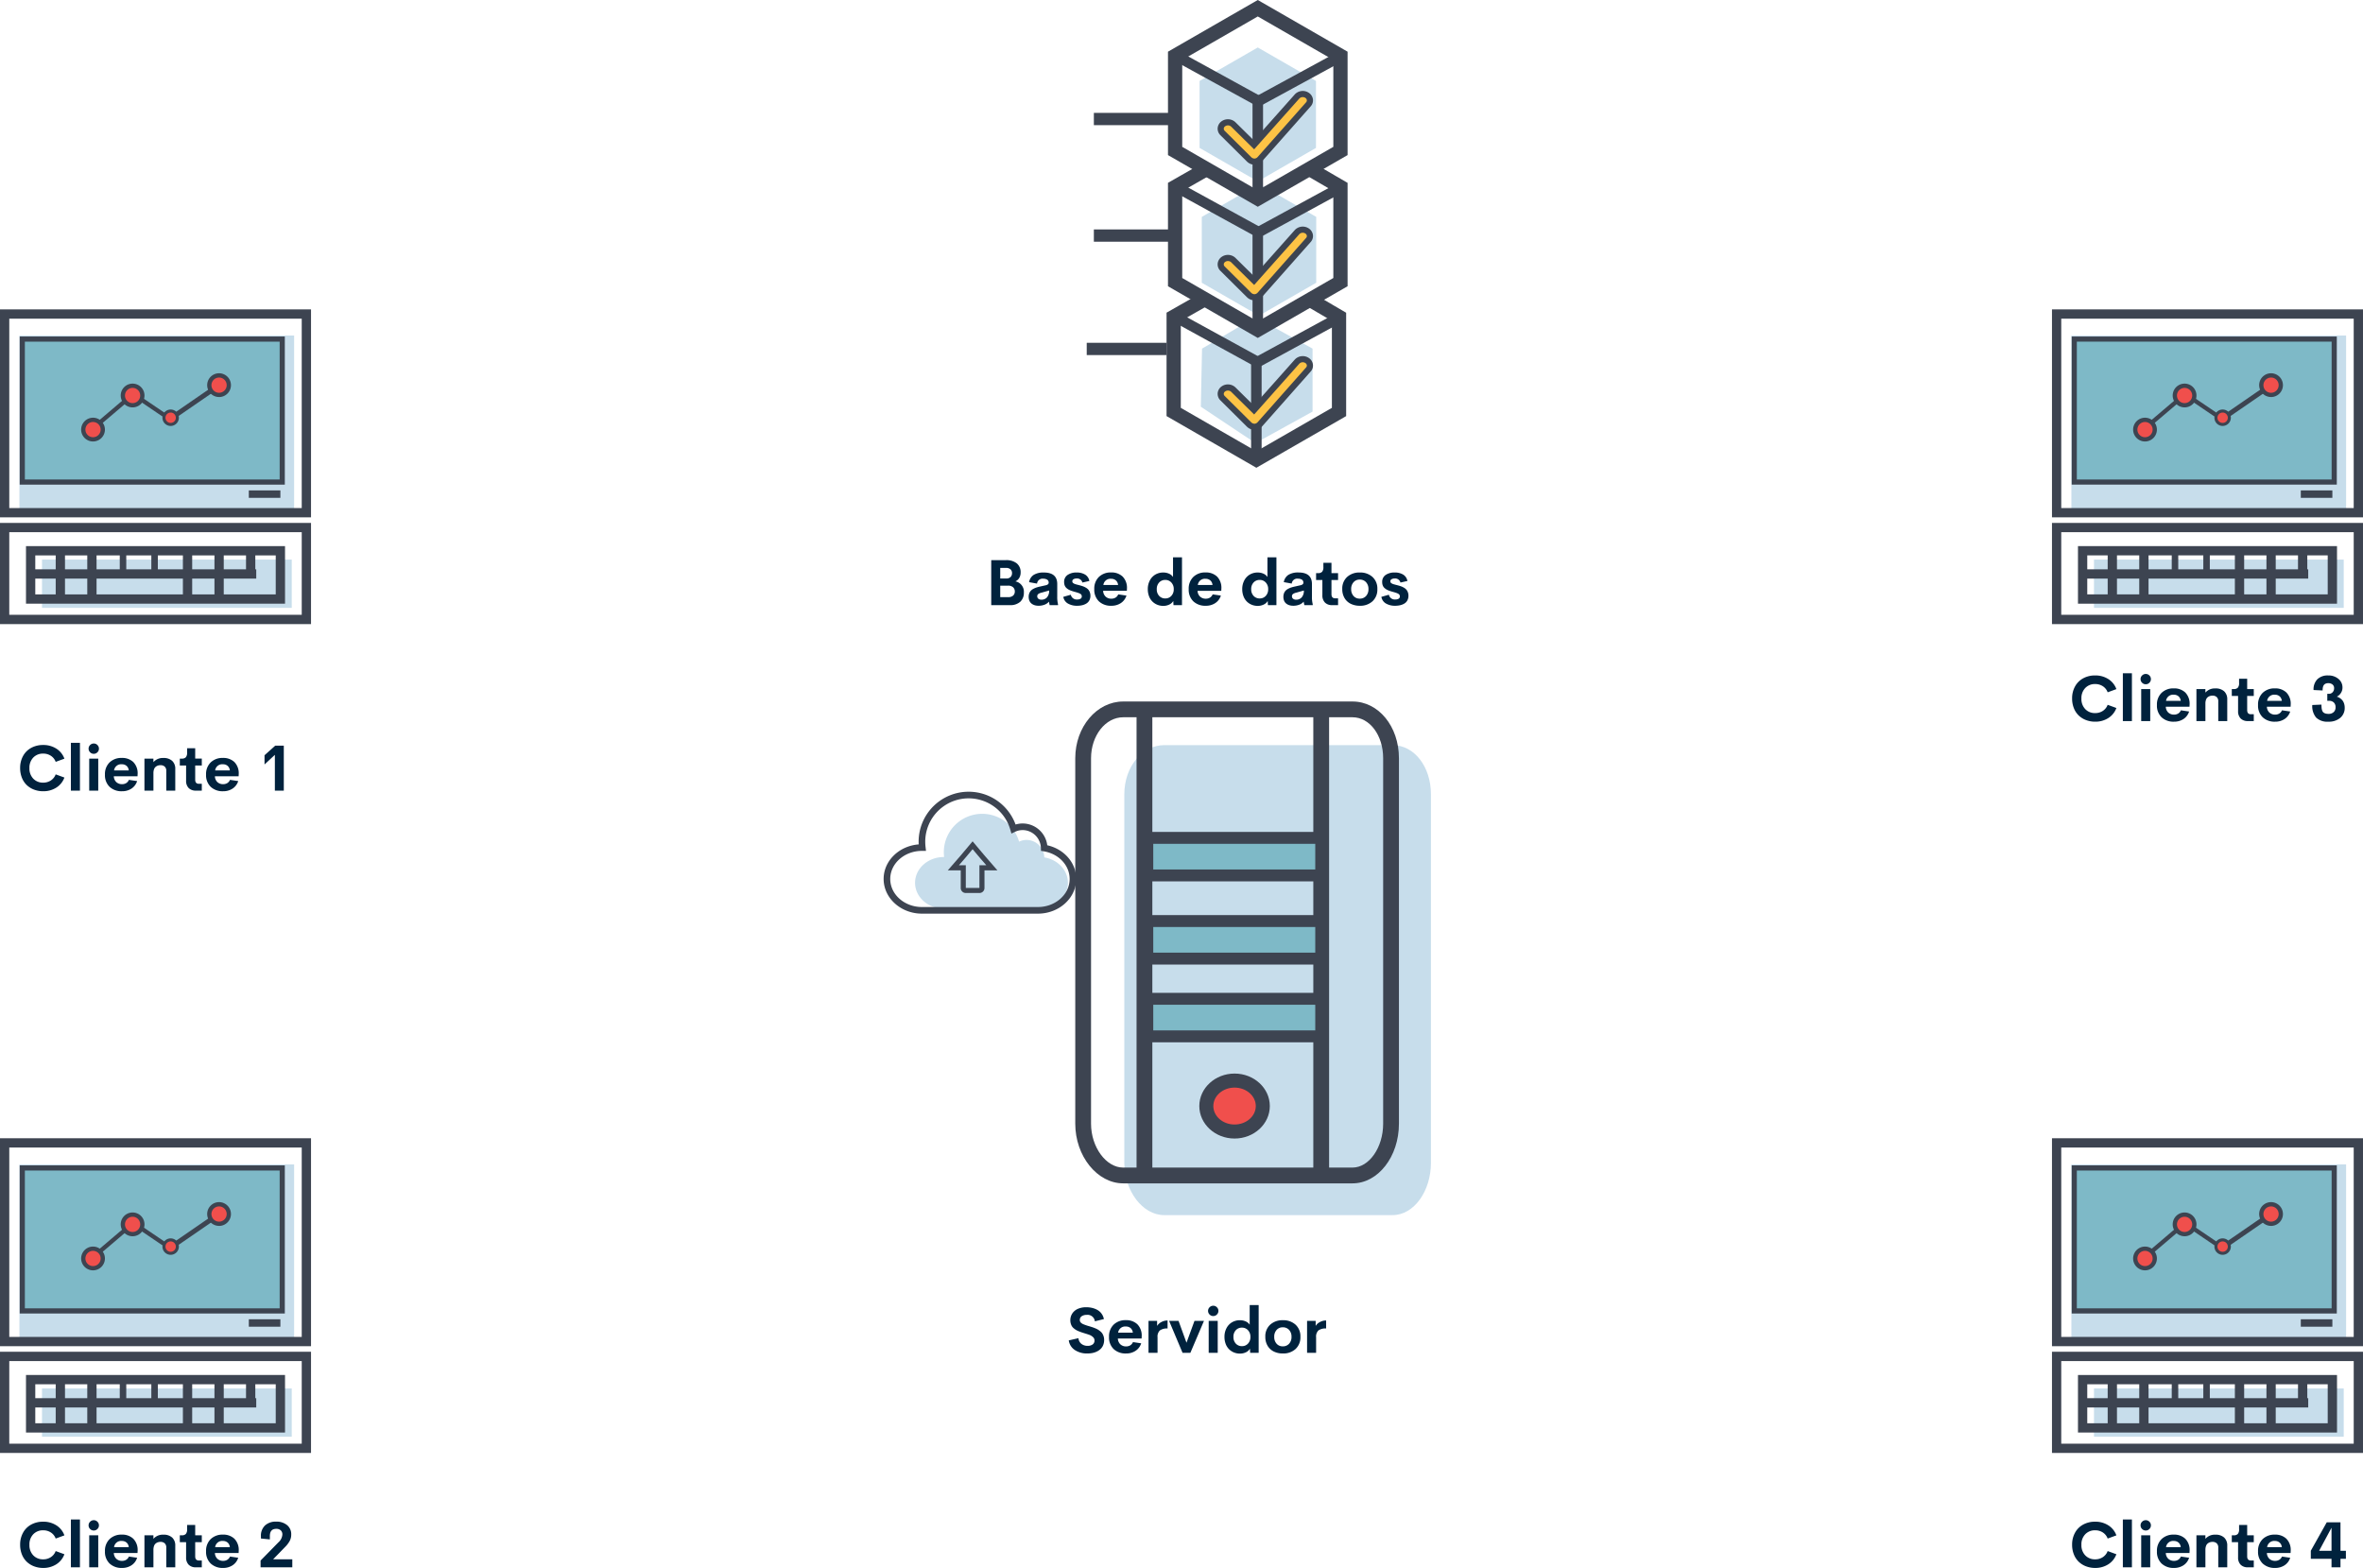 <svg xmlns="http://www.w3.org/2000/svg" xmlns:xlink="http://www.w3.org/1999/xlink" width="815.312" height="541.018" viewBox="0 0 815.312 541.018">
  <defs>
    <clipPath id="clip-path">
      <rect id="Rectángulo_4728" data-name="Rectángulo 4728" width="51.682" height="23.53" fill="none"/>
    </clipPath>
  </defs>
  <g id="Grupo_17679" data-name="Grupo 17679" transform="translate(-552 -1292.197)">
    <g id="Grupo_17593" data-name="Grupo 17593" transform="translate(57 400)">
      <path id="Trazado_36334" data-name="Trazado 36334" d="M351.742,184.586l-20.076,11.555L311.59,184.586v-23.11l20.076-11.555,20.076,11.555Z" transform="translate(597.31 758.652)" fill="#c7ddeb"/>
      <path id="Trazado_36335" data-name="Trazado 36335" d="M352.67,283.233,332.928,294.6l-19.742-11.362V260.509l19.742-11.362,19.742,11.362Z" transform="translate(596.472 706.525)" fill="#c7ddeb"/>
      <path id="Trazado_36336" data-name="Trazado 36336" d="M351.03,378.552l-19.7,10.868-18.85-12.562.424-20.042,18.426-10.868,19.7,10.868Z" transform="translate(596.841 655.672)" fill="#c7ddeb"/>
      <rect id="Rectángulo_4701" data-name="Rectángulo 4701" width="27.542" height="4.236" transform="translate(872.417 931.147)" fill="#3d4451"/>
      <rect id="Rectángulo_4702" data-name="Rectángulo 4702" width="27.542" height="4.236" transform="translate(869.957 1010.48)" fill="#3d4451"/>
      <rect id="Rectángulo_4703" data-name="Rectángulo 4703" width="27.542" height="4.236" transform="translate(872.417 971.364)" fill="#3d4451"/>
      <path id="Trazado_36345" data-name="Trazado 36345" d="M319.593,186.767l-30.985-17.834v-35.68l30.985-17.834,30.985,17.834v35.68ZM293.526,166.09l26.067,15,26.067-15V136.1l-26.067-15-26.067,15Z" transform="translate(609.383 776.777)" fill="#3d4451"/>
      <rect id="Rectángulo_4704" data-name="Rectángulo 4704" width="3.63" height="33.936" transform="translate(927.161 926.872)" fill="#3d4451"/>
      <rect id="Rectángulo_4705" data-name="Rectángulo 4705" width="32.651" height="3.63" transform="matrix(0.878, -0.478, 0.478, 0.878, 928.353, 925.459)" fill="#3d4451"/>
      <rect id="Rectángulo_4706" data-name="Rectángulo 4706" width="3.631" height="32.413" transform="translate(899.937 913.044) rotate(-61.225)" fill="#3d4451"/>
      <path id="Trazado_36346" data-name="Trazado 36346" d="M319.592,294.2l-30.985-17.833V240.676l11.456-6.534,2.436,4.272-8.974,5.119v29.985l26.067,15,26.067-15v-30l-9.464-5.5,2.472-4.253,11.91,6.922v35.674Z" transform="translate(609.384 714.605)" fill="#3d4451"/>
      <rect id="Rectángulo_4707" data-name="Rectángulo 4707" width="3.63" height="33.936" transform="translate(927.161 972.119)" fill="#3d4451"/>
      <rect id="Rectángulo_4708" data-name="Rectángulo 4708" width="32.651" height="3.63" transform="matrix(0.878, -0.478, 0.478, 0.878, 928.353, 970.716)" fill="#3d4451"/>
      <rect id="Rectángulo_4709" data-name="Rectángulo 4709" width="3.631" height="32.413" transform="matrix(0.481, -0.877, 0.877, 0.481, 899.937, 958.301)" fill="#3d4451"/>
      <path id="Trazado_36347" data-name="Trazado 36347" d="M318.556,388.588l-30.985-17.834V335.066l11.5-6.533,2.429,4.276-9.014,5.12v29.983l26.067,15,26.067-15v-30l-9.384-5.5,2.487-4.243,11.815,6.923v35.667Z" transform="translate(609.928 665.014)" fill="#3d4451"/>
      <rect id="Rectángulo_4710" data-name="Rectángulo 4710" width="3.63" height="33.936" transform="translate(926.669 1016.876)" fill="#3d4451"/>
      <rect id="Rectángulo_4711" data-name="Rectángulo 4711" width="32.651" height="3.63" transform="matrix(0.878, -0.478, 0.478, 0.878, 928.035, 1015.518)" fill="#3d4451"/>
      <rect id="Rectángulo_4712" data-name="Rectángulo 4712" width="3.631" height="32.413" transform="matrix(0.481, -0.877, 0.877, 0.481, 899.619, 1003.103)" fill="#3d4451"/>
      <path id="Trazado_36348" data-name="Trazado 36348" d="M338.546,207.1a2.733,2.733,0,0,1-1.858-.823l-9.125-9.057a2.041,2.041,0,0,1,.2-3.119,2.731,2.731,0,0,1,3.513.166l7.145,7.051,14.848-16.7a2.719,2.719,0,0,1,3.494-.376,2.022,2.022,0,0,1,.424,3.077L340.5,206.172a2.617,2.617,0,0,1-1.88.931Z" transform="translate(589.25 740.864)" fill="#fdc345"/>
      <path id="Trazado_36349" data-name="Trazado 36349" d="M337.453,206.985h-.079a3.769,3.769,0,0,1-2.6-1.129l-9.127-9.06a3.122,3.122,0,0,1-.939-2.391,3.184,3.184,0,0,1,1.232-2.312,3.775,3.775,0,0,1,4.911.244l6.351,6.268,14.107-15.862a3.762,3.762,0,0,1,4.887-.544,3.216,3.216,0,0,1,1.389,2.242,3.044,3.044,0,0,1-.776,2.41L340.126,205.7a3.675,3.675,0,0,1-2.673,1.288m-9.192-13.562a1.646,1.646,0,0,0-1.014.336,1.053,1.053,0,0,0-.426.765,1,1,0,0,0,.315.767l9.126,9.06a1.694,1.694,0,0,0,1.112.515h.079a1.565,1.565,0,0,0,1.087-.574l16.684-18.847a.944.944,0,0,0,.257-.753,1.091,1.091,0,0,0-.491-.752,1.658,1.658,0,0,0-2.1.209L337.3,201.68l-7.939-7.835a1.568,1.568,0,0,0-1.1-.422" transform="translate(590.422 742.041)" fill="#3d4451"/>
      <path id="Trazado_36350" data-name="Trazado 36350" d="M338.546,305.713a2.733,2.733,0,0,1-1.858-.823l-9.125-9.058a2.04,2.04,0,0,1,.2-3.119,2.73,2.73,0,0,1,3.513.166l7.145,7.051,14.848-16.7a2.719,2.719,0,0,1,3.494-.376,2.022,2.022,0,0,1,.424,3.077L340.5,304.782a2.617,2.617,0,0,1-1.88.931Z" transform="translate(589.25 689.061)" fill="#fdc345"/>
      <path id="Trazado_36351" data-name="Trazado 36351" d="M337.453,305.595h-.079a3.769,3.769,0,0,1-2.6-1.129l-9.127-9.06a3.12,3.12,0,0,1-.939-2.392,3.182,3.182,0,0,1,1.232-2.311,3.774,3.774,0,0,1,4.911.244l6.351,6.268,14.107-15.863a3.763,3.763,0,0,1,4.887-.544,3.218,3.218,0,0,1,1.389,2.243,3.044,3.044,0,0,1-.776,2.409l-16.682,18.845a3.675,3.675,0,0,1-2.673,1.288m-9.192-13.562a1.644,1.644,0,0,0-1.014.336,1.052,1.052,0,0,0-.427.765,1,1,0,0,0,.315.768l9.126,9.06a1.694,1.694,0,0,0,1.112.516h.079a1.565,1.565,0,0,0,1.087-.574l16.684-18.847a.943.943,0,0,0,.257-.752,1.089,1.089,0,0,0-.491-.752,1.658,1.658,0,0,0-2.1.209L337.3,300.29l-7.939-7.834a1.569,1.569,0,0,0-1.1-.423" transform="translate(590.422 690.238)" fill="#3d4451"/>
      <path id="Trazado_36352" data-name="Trazado 36352" d="M338.546,399.86a2.733,2.733,0,0,1-1.858-.823l-9.125-9.057a2.04,2.04,0,0,1,.2-3.119,2.731,2.731,0,0,1,3.513.166l7.145,7.051,14.848-16.7a2.719,2.719,0,0,1,3.494-.376,2.022,2.022,0,0,1,.424,3.077L340.5,398.929a2.617,2.617,0,0,1-1.88.931Z" transform="translate(589.25 639.602)" fill="#fdc345"/>
      <path id="Trazado_36353" data-name="Trazado 36353" d="M337.453,399.741h-.079a3.769,3.769,0,0,1-2.6-1.129l-9.127-9.06a3.124,3.124,0,0,1-.939-2.393,3.183,3.183,0,0,1,1.232-2.31,3.775,3.775,0,0,1,4.911.244l6.351,6.268L351.308,375.5a3.762,3.762,0,0,1,4.887-.544,3.217,3.217,0,0,1,1.389,2.243,3.046,3.046,0,0,1-.776,2.41l-16.682,18.845a3.675,3.675,0,0,1-2.673,1.288m-9.192-13.562a1.643,1.643,0,0,0-1.014.336,1.052,1.052,0,0,0-.427.765,1,1,0,0,0,.315.768l9.126,9.059a1.694,1.694,0,0,0,1.112.516h.079a1.565,1.565,0,0,0,1.087-.574L355.224,378.2a.946.946,0,0,0,.257-.753,1.09,1.09,0,0,0-.491-.752,1.658,1.658,0,0,0-2.1.209L337.3,394.437l-7.939-7.834a1.57,1.57,0,0,0-1.1-.423" transform="translate(590.422 640.779)" fill="#3d4451"/>
    </g>
    <g id="Grupo_17592" data-name="Grupo 17592" transform="translate(62 432)">
      <rect id="Rectángulo_4700" data-name="Rectángulo 4700" width="60.003" height="12.957" transform="translate(885.854 1122.932)" fill="#7eb9c7"/>
      <path id="Trazado_36344" data-name="Trazado 36344" d="M112.147,163.414H48.036V146.348h64.111Zm-60-4.109h55.894v-8.849H52.144Z" transform="translate(835.765 974.529)" fill="#3d4451"/>
      <g id="Grupo_17591" data-name="Grupo 17591">
        <path id="Trazado_36337" data-name="Trazado 36337" d="M141.451,282.986c0,9.625-5.787,18.009-13.238,18.009h-78.8c-7.452,0-13.755-8.383-13.755-18.009V155.811c0-9.625,6.3-16.981,13.755-16.981h78.8c7.451,0,13.238,7.355,13.238,16.981Z" transform="translate(842.268 978.479)" fill="#c7ddeb"/>
        <path id="Trazado_36338" data-name="Trazado 36338" d="M95.664,273.367H16.535C7.572,273.367,0,263.942,0,252.785V126.659C0,115.872,7.418,107.1,16.535,107.1H95.664c8.981,0,16.015,8.594,16.015,19.564V252.785c0,11.35-7.184,20.583-16.015,20.583M16.535,112.541c-6.115,0-11.09,6.333-11.09,14.118V252.785c0,8.064,5.182,15.137,11.09,15.137H95.664c5.729,0,10.57-6.932,10.57-15.137V126.659c0-7.917-4.643-14.118-10.57-14.118Z" transform="translate(861 995.15)" fill="#3d4451"/>
        <path id="Trazado_36339" data-name="Trazado 36339" d="M114.76,391.462c0,4.854-4.361,8.79-9.743,8.79s-9.744-3.935-9.744-8.79,4.363-8.788,9.744-8.788,9.743,3.935,9.743,8.788" transform="translate(810.95 850.378)" fill="#f04f4c"/>
        <path id="Trazado_36340" data-name="Trazado 36340" d="M102.339,399.994c-6.707,0-12.165-5.029-12.165-11.21s5.457-11.209,12.165-11.209S114.5,382.6,114.5,388.784s-5.457,11.21-12.164,11.21m0-17.578c-4.038,0-7.324,2.857-7.324,6.368s3.285,6.369,7.324,6.369,7.323-2.857,7.323-6.369-3.285-6.368-7.323-6.368" transform="translate(813.628 853.057)" fill="#3d4451"/>
        <rect id="Rectángulo_4695" data-name="Rectángulo 4695" width="5.446" height="160.827" transform="translate(882.148 1104.969)" fill="#3d4451"/>
        <rect id="Rectángulo_4696" data-name="Rectángulo 4696" width="5.446" height="160.827" transform="translate(943.135 1104.969)" fill="#3d4451"/>
        <rect id="Rectángulo_4697" data-name="Rectángulo 4697" width="60.003" height="12.957" transform="translate(885.854 1204.84)" fill="#7eb9c7"/>
        <path id="Trazado_36341" data-name="Trazado 36341" d="M112.147,335.976H48.036V318.91h64.111Zm-60-4.109h55.894v-8.849H52.144Z" transform="translate(835.765 883.876)" fill="#3d4451"/>
        <rect id="Rectángulo_4698" data-name="Rectángulo 4698" width="60.003" height="12.957" transform="translate(885.854 1178)" fill="#7eb9c7"/>
        <path id="Trazado_36342" data-name="Trazado 36342" d="M112.147,279.43H48.036V262.364h64.111Zm-60-4.109h55.894v-8.849H52.144Z" transform="translate(835.765 913.582)" fill="#3d4451"/>
        <rect id="Rectángulo_4699" data-name="Rectángulo 4699" width="60.003" height="12.957" transform="translate(885.854 1149.309)" fill="#7eb9c7"/>
        <path id="Trazado_36343" data-name="Trazado 36343" d="M112.147,218.986H48.036V201.92h64.111Zm-60-4.109h55.894v-8.849H52.144Z" transform="translate(835.765 945.335)" fill="#3d4451"/>
        <path id="Trazado_36355" data-name="Trazado 36355" d="M220.575,45.612a6.17,6.17,0,0,0-6.1-6.026,5.958,5.958,0,0,0-2.6.594,13.236,13.236,0,0,0-25.963,3.644,14.2,14.2,0,0,0,.1,1.659h-.1c-5.481,0-9.925,3.994-9.925,8.895s4.443,8.895,9.925,8.895H218.8c5.481,0,9.925-4,9.925-8.9,0-4.36-3.517-8.012-8.152-8.759" transform="translate(629.738 1110.429)" fill="#c7ddeb"/>
        <path id="Trazado_36356" data-name="Trazado 36356" d="M185.739,42.067H145.718c-7.29,0-13.22-5.369-13.22-11.967,0-6.258,5.334-11.409,12.1-11.924-.017-.311-.025-.611-.025-.921a17.251,17.251,0,0,1,33.45-5.935,8.355,8.355,0,0,1,2.451-.363,8.588,8.588,0,0,1,8.483,7.519c5.846,1.316,10,6.078,10,11.617,0,6.6-5.93,11.973-13.22,11.973M145.718,20.415c-6.032,0-10.939,4.345-10.939,9.685s4.907,9.685,10.939,9.685h40.021c6.032,0,10.939-4.348,10.939-9.692,0-4.688-3.77-8.7-8.963-9.535l-.926-.149-.032-.938a6.343,6.343,0,0,0-6.281-6.233,6.088,6.088,0,0,0-2.666.609l-1.221.589-.372-1.3a14.97,14.97,0,0,0-29.362,4.122,16.109,16.109,0,0,0,.118,1.891l.143,1.269Z" transform="translate(662.383 1133.382)" fill="#3d4451"/>
        <path id="Trazado_36358" data-name="Trazado 36358" d="M232.191,86.427h-4.749a1.723,1.723,0,0,1-1.72-1.72v-6.1H221.26l4.576-5.272,3.981-4.741,3.99,4.751,4.566,5.262h-4.462v6.1a1.722,1.722,0,0,1-1.72,1.72m-4.723-1.746h4.7V76.86h2.381l-2.067-2.382-2.662-3.17-2.653,3.159-2.076,2.392h2.38Z" transform="translate(595.765 1081.901)" fill="#3d4451"/>
      </g>
    </g>
    <g id="Grupo_17590" data-name="Grupo 17590" transform="translate(5 442)">
      <path id="Trazado_36359" data-name="Trazado 36359" d="M116.655,159.877H21.868V97.463h94.788Z" transform="translate(531.83 868.513)" fill="#c7ddeb"/>
      <rect id="Rectángulo_4714" data-name="Rectángulo 4714" width="86.17" height="16.657" transform="translate(561.491 1043.286)" fill="#c7ddeb"/>
      <path id="Trazado_36360" data-name="Trazado 36360" d="M118.657,354.55H29.284V334.689h89.373Zm-86.17-3.2h82.967V337.892H32.487Z" transform="translate(526.685 703.946)" fill="#3d4451"/>
      <path id="Trazado_36361" data-name="Trazado 36361" d="M3.2,71.2H104.109v65.348H3.2ZM0,139.749H107.312V67.994H0Z" transform="translate(547 888.956)" fill="#3d4451"/>
      <path id="Trazado_36362" data-name="Trazado 36362" d="M3.2,311.746H104.109v28.51H3.2ZM0,343.46H107.312V308.543H0Z" transform="translate(547 722.083)" fill="#3d4451"/>
      <rect id="Rectángulo_4715" data-name="Rectángulo 4715" width="89.693" height="49.331" transform="translate(554.688 967.2)" fill="#7eb9c7"/>
      <path id="Trazado_36363" data-name="Trazado 36363" d="M113.67,149.669H22.2V98.56H113.67Zm-89.694-1.777h87.917V100.337H23.976Z" transform="translate(531.6 867.752)" fill="#3d4451"/>
      <rect id="Rectángulo_4716" data-name="Rectángulo 4716" width="78.162" height="3.203" transform="translate(557.251 1046.643)" fill="#3d4451"/>
      <rect id="Rectángulo_4717" data-name="Rectángulo 4717" width="3.203" height="17.618" transform="translate(566.22 1040.236)" fill="#3d4451"/>
      <rect id="Rectángulo_4718" data-name="Rectángulo 4718" width="3.203" height="17.618" transform="translate(577.112 1040.236)" fill="#3d4451"/>
      <rect id="Rectángulo_4719" data-name="Rectángulo 4719" width="2.242" height="9.29" transform="translate(588.323 1040.236)" fill="#3d4451"/>
      <rect id="Rectángulo_4720" data-name="Rectángulo 4720" width="2.242" height="9.29" transform="translate(599.215 1040.236)" fill="#3d4451"/>
      <rect id="Rectángulo_4721" data-name="Rectángulo 4721" width="3.203" height="17.618" transform="translate(610.106 1040.236)" fill="#3d4451"/>
      <rect id="Rectángulo_4722" data-name="Rectángulo 4722" width="3.203" height="17.618" transform="translate(620.997 1040.236)" fill="#3d4451"/>
      <rect id="Rectángulo_4723" data-name="Rectángulo 4723" width="3.203" height="8.649" transform="translate(631.888 1040.236)" fill="#3d4451"/>
      <rect id="Rectángulo_4724" data-name="Rectángulo 4724" width="10.892" height="2.563" transform="translate(632.85 1019.415)" fill="#3d4451"/>
    </g>
    <g id="Grupo_17594" data-name="Grupo 17594" transform="translate(5 728)">
      <path id="Trazado_36359-2" data-name="Trazado 36359" d="M116.655,159.877H21.868V97.463h94.788Z" transform="translate(531.83 868.513)" fill="#c7ddeb"/>
      <rect id="Rectángulo_4714-2" data-name="Rectángulo 4714" width="86.17" height="16.657" transform="translate(561.491 1043.286)" fill="#c7ddeb"/>
      <path id="Trazado_36360-2" data-name="Trazado 36360" d="M118.657,354.55H29.284V334.689h89.373Zm-86.17-3.2h82.967V337.892H32.487Z" transform="translate(526.685 703.946)" fill="#3d4451"/>
      <path id="Trazado_36361-2" data-name="Trazado 36361" d="M3.2,71.2H104.109v65.348H3.2ZM0,139.749H107.312V67.994H0Z" transform="translate(547 888.956)" fill="#3d4451"/>
      <path id="Trazado_36362-2" data-name="Trazado 36362" d="M3.2,311.746H104.109v28.51H3.2ZM0,343.46H107.312V308.543H0Z" transform="translate(547 722.083)" fill="#3d4451"/>
      <rect id="Rectángulo_4715-2" data-name="Rectángulo 4715" width="89.693" height="49.331" transform="translate(554.688 967.2)" fill="#7eb9c7"/>
      <path id="Trazado_36363-2" data-name="Trazado 36363" d="M113.67,149.669H22.2V98.56H113.67Zm-89.694-1.777h87.917V100.337H23.976Z" transform="translate(531.6 867.752)" fill="#3d4451"/>
      <rect id="Rectángulo_4716-2" data-name="Rectángulo 4716" width="78.162" height="3.203" transform="translate(557.251 1046.643)" fill="#3d4451"/>
      <rect id="Rectángulo_4717-2" data-name="Rectángulo 4717" width="3.203" height="17.618" transform="translate(566.22 1040.236)" fill="#3d4451"/>
      <rect id="Rectángulo_4718-2" data-name="Rectángulo 4718" width="3.203" height="17.618" transform="translate(577.112 1040.236)" fill="#3d4451"/>
      <rect id="Rectángulo_4719-2" data-name="Rectángulo 4719" width="2.242" height="9.29" transform="translate(588.323 1040.236)" fill="#3d4451"/>
      <rect id="Rectángulo_4720-2" data-name="Rectángulo 4720" width="2.242" height="9.29" transform="translate(599.215 1040.236)" fill="#3d4451"/>
      <rect id="Rectángulo_4721-2" data-name="Rectángulo 4721" width="3.203" height="17.618" transform="translate(610.106 1040.236)" fill="#3d4451"/>
      <rect id="Rectángulo_4722-2" data-name="Rectángulo 4722" width="3.203" height="17.618" transform="translate(620.997 1040.236)" fill="#3d4451"/>
      <rect id="Rectángulo_4723-2" data-name="Rectángulo 4723" width="3.203" height="8.649" transform="translate(631.888 1040.236)" fill="#3d4451"/>
      <rect id="Rectángulo_4724-2" data-name="Rectángulo 4724" width="10.892" height="2.563" transform="translate(632.85 1019.415)" fill="#3d4451"/>
    </g>
    <g id="Grupo_17595" data-name="Grupo 17595" transform="translate(713 442)">
      <path id="Trazado_36359-3" data-name="Trazado 36359" d="M116.655,159.877H21.868V97.463h94.788Z" transform="translate(531.83 868.513)" fill="#c7ddeb"/>
      <rect id="Rectángulo_4714-3" data-name="Rectángulo 4714" width="86.17" height="16.657" transform="translate(561.491 1043.286)" fill="#c7ddeb"/>
      <path id="Trazado_36360-3" data-name="Trazado 36360" d="M118.657,354.55H29.284V334.689h89.373Zm-86.17-3.2h82.967V337.892H32.487Z" transform="translate(526.685 703.946)" fill="#3d4451"/>
      <path id="Trazado_36361-3" data-name="Trazado 36361" d="M3.2,71.2H104.109v65.348H3.2ZM0,139.749H107.312V67.994H0Z" transform="translate(547 888.956)" fill="#3d4451"/>
      <path id="Trazado_36362-3" data-name="Trazado 36362" d="M3.2,311.746H104.109v28.51H3.2ZM0,343.46H107.312V308.543H0Z" transform="translate(547 722.083)" fill="#3d4451"/>
      <rect id="Rectángulo_4715-3" data-name="Rectángulo 4715" width="89.693" height="49.331" transform="translate(554.688 967.2)" fill="#7eb9c7"/>
      <path id="Trazado_36363-3" data-name="Trazado 36363" d="M113.67,149.669H22.2V98.56H113.67Zm-89.694-1.777h87.917V100.337H23.976Z" transform="translate(531.6 867.752)" fill="#3d4451"/>
      <rect id="Rectángulo_4716-3" data-name="Rectángulo 4716" width="78.162" height="3.203" transform="translate(557.251 1046.643)" fill="#3d4451"/>
      <rect id="Rectángulo_4717-3" data-name="Rectángulo 4717" width="3.203" height="17.618" transform="translate(566.22 1040.236)" fill="#3d4451"/>
      <rect id="Rectángulo_4718-3" data-name="Rectángulo 4718" width="3.203" height="17.618" transform="translate(577.112 1040.236)" fill="#3d4451"/>
      <rect id="Rectángulo_4719-3" data-name="Rectángulo 4719" width="2.242" height="9.29" transform="translate(588.323 1040.236)" fill="#3d4451"/>
      <rect id="Rectángulo_4720-3" data-name="Rectángulo 4720" width="2.242" height="9.29" transform="translate(599.215 1040.236)" fill="#3d4451"/>
      <rect id="Rectángulo_4721-3" data-name="Rectángulo 4721" width="3.203" height="17.618" transform="translate(610.106 1040.236)" fill="#3d4451"/>
      <rect id="Rectángulo_4722-3" data-name="Rectángulo 4722" width="3.203" height="17.618" transform="translate(620.997 1040.236)" fill="#3d4451"/>
      <rect id="Rectángulo_4723-3" data-name="Rectángulo 4723" width="3.203" height="8.649" transform="translate(631.888 1040.236)" fill="#3d4451"/>
      <rect id="Rectángulo_4724-3" data-name="Rectángulo 4724" width="10.892" height="2.563" transform="translate(632.85 1019.415)" fill="#3d4451"/>
    </g>
    <g id="Grupo_17596" data-name="Grupo 17596" transform="translate(713 728)">
      <path id="Trazado_36359-4" data-name="Trazado 36359" d="M116.655,159.877H21.868V97.463h94.788Z" transform="translate(531.83 868.513)" fill="#c7ddeb"/>
      <rect id="Rectángulo_4714-4" data-name="Rectángulo 4714" width="86.17" height="16.657" transform="translate(561.491 1043.286)" fill="#c7ddeb"/>
      <path id="Trazado_36360-4" data-name="Trazado 36360" d="M118.657,354.55H29.284V334.689h89.373Zm-86.17-3.2h82.967V337.892H32.487Z" transform="translate(526.685 703.946)" fill="#3d4451"/>
      <path id="Trazado_36361-4" data-name="Trazado 36361" d="M3.2,71.2H104.109v65.348H3.2ZM0,139.749H107.312V67.994H0Z" transform="translate(547 888.956)" fill="#3d4451"/>
      <path id="Trazado_36362-4" data-name="Trazado 36362" d="M3.2,311.746H104.109v28.51H3.2ZM0,343.46H107.312V308.543H0Z" transform="translate(547 722.083)" fill="#3d4451"/>
      <rect id="Rectángulo_4715-4" data-name="Rectángulo 4715" width="89.693" height="49.331" transform="translate(554.688 967.2)" fill="#7eb9c7"/>
      <path id="Trazado_36363-4" data-name="Trazado 36363" d="M113.67,149.669H22.2V98.56H113.67Zm-89.694-1.777h87.917V100.337H23.976Z" transform="translate(531.6 867.752)" fill="#3d4451"/>
      <rect id="Rectángulo_4716-4" data-name="Rectángulo 4716" width="78.162" height="3.203" transform="translate(557.251 1046.643)" fill="#3d4451"/>
      <rect id="Rectángulo_4717-4" data-name="Rectángulo 4717" width="3.203" height="17.618" transform="translate(566.22 1040.236)" fill="#3d4451"/>
      <rect id="Rectángulo_4718-4" data-name="Rectángulo 4718" width="3.203" height="17.618" transform="translate(577.112 1040.236)" fill="#3d4451"/>
      <rect id="Rectángulo_4719-4" data-name="Rectángulo 4719" width="2.242" height="9.29" transform="translate(588.323 1040.236)" fill="#3d4451"/>
      <rect id="Rectángulo_4720-4" data-name="Rectángulo 4720" width="2.242" height="9.29" transform="translate(599.215 1040.236)" fill="#3d4451"/>
      <rect id="Rectángulo_4721-4" data-name="Rectángulo 4721" width="3.203" height="17.618" transform="translate(610.106 1040.236)" fill="#3d4451"/>
      <rect id="Rectángulo_4722-4" data-name="Rectángulo 4722" width="3.203" height="17.618" transform="translate(620.997 1040.236)" fill="#3d4451"/>
      <rect id="Rectángulo_4723-4" data-name="Rectángulo 4723" width="3.203" height="8.649" transform="translate(631.888 1040.236)" fill="#3d4451"/>
      <rect id="Rectángulo_4724-4" data-name="Rectángulo 4724" width="10.892" height="2.563" transform="translate(632.85 1019.415)" fill="#3d4451"/>
    </g>
    <path id="Trazado_36884" data-name="Trazado 36884" d="M8.884.215A8.664,8.664,0,0,1,5.72-.354,7.439,7.439,0,0,1,3.2-1.944,7.167,7.167,0,0,1,1.547-4.469a8.8,8.8,0,0,1-.6-3.3,8.408,8.408,0,0,1,1.031-4.216,7.021,7.021,0,0,1,2.831-2.788,8.476,8.476,0,0,1,4.077-.967,8.237,8.237,0,0,1,4.555,1.257,6.88,6.88,0,0,1,2.782,3.459l-3.008,1.1a4.252,4.252,0,0,0-1.665-2.095,4.756,4.756,0,0,0-2.664-.752,4.559,4.559,0,0,0-3.395,1.354A4.98,4.98,0,0,0,4.157-7.767,4.988,4.988,0,0,0,5.495-4.109,4.554,4.554,0,0,0,8.884-2.75a4.738,4.738,0,0,0,2.659-.757,4.271,4.271,0,0,0,1.67-2.1l3.008,1.1a6.908,6.908,0,0,1-2.782,3.464A8.211,8.211,0,0,1,8.884.215ZM18.455,0V-16.5h3.126V0Zm7.906-12.7a1.737,1.737,0,0,1-1.268-.521,1.71,1.71,0,0,1-.526-1.262,1.69,1.69,0,0,1,.532-1.251,1.742,1.742,0,0,1,1.262-.521,1.712,1.712,0,0,1,1.246.521,1.7,1.7,0,0,1,.526,1.251,1.71,1.71,0,0,1-.526,1.262A1.712,1.712,0,0,1,26.361-12.7ZM24.782,0V-11.043H27.9V0Zm16.7-5.683-.032.741H33.269a2.859,2.859,0,0,0,.881,2.02,2.817,2.817,0,0,0,1.944.7A2.715,2.715,0,0,0,37.549-2.6a2.344,2.344,0,0,0,.929-1.112l2.836.419A4.821,4.821,0,0,1,39.381-.709a5.749,5.749,0,0,1-3.266.924,5.978,5.978,0,0,1-4.3-1.52,5.546,5.546,0,0,1-1.6-4.216,5.579,5.579,0,0,1,1.6-4.216,5.8,5.8,0,0,1,4.2-1.542,5.544,5.544,0,0,1,3.964,1.407A5.52,5.52,0,0,1,41.486-5.683ZM36.04-9.088a2.445,2.445,0,0,0-2.686,2.127h5.07a2.326,2.326,0,0,0-.763-1.579A2.417,2.417,0,0,0,36.04-9.088Zm14.319-2.17a4.3,4.3,0,0,1,3.051.994,3.684,3.684,0,0,1,1.063,2.831V0h-3.1V-6.768a1.923,1.923,0,0,0-.553-1.525,2.084,2.084,0,0,0-1.423-.483,2.908,2.908,0,0,0-.924.14A2.373,2.373,0,0,0,47.7-8.2a1.923,1.923,0,0,0-.553.833,3.85,3.85,0,0,0-.209,1.278V0H43.839V-11.043h3.094v1.225A4.255,4.255,0,0,1,50.359-11.258ZM61.585,0a3.335,3.335,0,0,1-2.492-.9,3.489,3.489,0,0,1-.881-2.551V-8.669h-2.17v-2.374h.7a1.822,1.822,0,0,0,1.375-.462,2.378,2.378,0,0,0,.44-1.644v-1.461h2.793v3.566h2.277v2.374H61.349v4.888q0,1.429,1.278,1.429h1V0ZM76.366-5.683l-.032.741H68.148a2.859,2.859,0,0,0,.881,2.02,2.817,2.817,0,0,0,1.944.7A2.715,2.715,0,0,0,72.429-2.6a2.344,2.344,0,0,0,.929-1.112l2.836.419A4.821,4.821,0,0,1,74.261-.709,5.749,5.749,0,0,1,71,.215a5.978,5.978,0,0,1-4.3-1.52,5.546,5.546,0,0,1-1.6-4.216,5.579,5.579,0,0,1,1.6-4.216,5.8,5.8,0,0,1,4.2-1.542,5.544,5.544,0,0,1,3.964,1.407A5.52,5.52,0,0,1,76.366-5.683ZM70.92-9.088a2.445,2.445,0,0,0-2.686,2.127H73.3a2.326,2.326,0,0,0-.763-1.579A2.417,2.417,0,0,0,70.92-9.088Zm18.058-6.435h2.943V0H88.838V-12.343L85.271-9.023V-12.2Z" transform="translate(558 1565)" fill="#00223d"/>
    <path id="Trazado_36887" data-name="Trazado 36887" d="M8.884.215A8.664,8.664,0,0,1,5.72-.354,7.439,7.439,0,0,1,3.2-1.944,7.167,7.167,0,0,1,1.547-4.469a8.8,8.8,0,0,1-.6-3.3,8.408,8.408,0,0,1,1.031-4.216,7.021,7.021,0,0,1,2.831-2.788,8.476,8.476,0,0,1,4.077-.967,8.237,8.237,0,0,1,4.555,1.257,6.88,6.88,0,0,1,2.782,3.459l-3.008,1.1a4.252,4.252,0,0,0-1.665-2.095,4.756,4.756,0,0,0-2.664-.752,4.559,4.559,0,0,0-3.395,1.354A4.98,4.98,0,0,0,4.157-7.767,4.988,4.988,0,0,0,5.495-4.109,4.554,4.554,0,0,0,8.884-2.75a4.738,4.738,0,0,0,2.659-.757,4.271,4.271,0,0,0,1.67-2.1l3.008,1.1a6.908,6.908,0,0,1-2.782,3.464A8.211,8.211,0,0,1,8.884.215ZM18.455,0V-16.5h3.126V0Zm7.906-12.7a1.737,1.737,0,0,1-1.268-.521,1.71,1.71,0,0,1-.526-1.262,1.69,1.69,0,0,1,.532-1.251,1.742,1.742,0,0,1,1.262-.521,1.712,1.712,0,0,1,1.246.521,1.7,1.7,0,0,1,.526,1.251,1.71,1.71,0,0,1-.526,1.262A1.712,1.712,0,0,1,26.361-12.7ZM24.782,0V-11.043H27.9V0Zm16.7-5.683-.032.741H33.269a2.859,2.859,0,0,0,.881,2.02,2.817,2.817,0,0,0,1.944.7A2.715,2.715,0,0,0,37.549-2.6a2.344,2.344,0,0,0,.929-1.112l2.836.419A4.821,4.821,0,0,1,39.381-.709a5.749,5.749,0,0,1-3.266.924,5.978,5.978,0,0,1-4.3-1.52,5.546,5.546,0,0,1-1.6-4.216,5.579,5.579,0,0,1,1.6-4.216,5.8,5.8,0,0,1,4.2-1.542,5.544,5.544,0,0,1,3.964,1.407A5.52,5.52,0,0,1,41.486-5.683ZM36.04-9.088a2.445,2.445,0,0,0-2.686,2.127h5.07a2.326,2.326,0,0,0-.763-1.579A2.417,2.417,0,0,0,36.04-9.088Zm14.319-2.17a4.3,4.3,0,0,1,3.051.994,3.684,3.684,0,0,1,1.063,2.831V0h-3.1V-6.768a1.923,1.923,0,0,0-.553-1.525,2.084,2.084,0,0,0-1.423-.483,2.908,2.908,0,0,0-.924.14A2.373,2.373,0,0,0,47.7-8.2a1.923,1.923,0,0,0-.553.833,3.85,3.85,0,0,0-.209,1.278V0H43.839V-11.043h3.094v1.225A4.255,4.255,0,0,1,50.359-11.258ZM61.585,0a3.335,3.335,0,0,1-2.492-.9,3.489,3.489,0,0,1-.881-2.551V-8.669h-2.17v-2.374h.7a1.822,1.822,0,0,0,1.375-.462,2.378,2.378,0,0,0,.44-1.644v-1.461h2.793v3.566h2.277v2.374H61.349v4.888q0,1.429,1.278,1.429h1V0ZM76.366-5.683l-.032.741H68.148a2.859,2.859,0,0,0,.881,2.02,2.817,2.817,0,0,0,1.944.7A2.715,2.715,0,0,0,72.429-2.6a2.344,2.344,0,0,0,.929-1.112l2.836.419A4.821,4.821,0,0,1,74.261-.709,5.749,5.749,0,0,1,71,.215a5.978,5.978,0,0,1-4.3-1.52,5.546,5.546,0,0,1-1.6-4.216,5.579,5.579,0,0,1,1.6-4.216,5.8,5.8,0,0,1,4.2-1.542,5.544,5.544,0,0,1,3.964,1.407A5.52,5.52,0,0,1,76.366-5.683ZM70.92-9.088a2.445,2.445,0,0,0-2.686,2.127H73.3a2.326,2.326,0,0,0-.763-1.579A2.417,2.417,0,0,0,70.92-9.088ZM88.236-2.761h6.617V0H83.907V-2.331l6.177-6.306a3.887,3.887,0,0,0,1.343-2.675,1.892,1.892,0,0,0-.553-1.439,2.178,2.178,0,0,0-1.563-.526q-2.2,0-2.2,2.5v1.149l-3.083-.312v-.773a4.841,4.841,0,0,1,1.418-3.733,5.431,5.431,0,0,1,3.846-1.316,5.689,5.689,0,0,1,3.744,1.192,4.019,4.019,0,0,1,1.445,3.276,4.646,4.646,0,0,1-.489,2.127A8.89,8.89,0,0,1,92.437-7.09Z" transform="translate(558 1833)" fill="#00223d"/>
    <path id="Trazado_36888" data-name="Trazado 36888" d="M8.884.215A8.664,8.664,0,0,1,5.72-.354,7.439,7.439,0,0,1,3.2-1.944,7.167,7.167,0,0,1,1.547-4.469a8.8,8.8,0,0,1-.6-3.3,8.408,8.408,0,0,1,1.031-4.216,7.021,7.021,0,0,1,2.831-2.788,8.476,8.476,0,0,1,4.077-.967,8.237,8.237,0,0,1,4.555,1.257,6.88,6.88,0,0,1,2.782,3.459l-3.008,1.1a4.252,4.252,0,0,0-1.665-2.095,4.756,4.756,0,0,0-2.664-.752,4.559,4.559,0,0,0-3.395,1.354A4.98,4.98,0,0,0,4.157-7.767,4.988,4.988,0,0,0,5.495-4.109,4.554,4.554,0,0,0,8.884-2.75a4.738,4.738,0,0,0,2.659-.757,4.271,4.271,0,0,0,1.67-2.1l3.008,1.1a6.908,6.908,0,0,1-2.782,3.464A8.211,8.211,0,0,1,8.884.215ZM18.455,0V-16.5h3.126V0Zm7.906-12.7a1.737,1.737,0,0,1-1.268-.521,1.71,1.71,0,0,1-.526-1.262,1.69,1.69,0,0,1,.532-1.251,1.742,1.742,0,0,1,1.262-.521,1.712,1.712,0,0,1,1.246.521,1.7,1.7,0,0,1,.526,1.251,1.71,1.71,0,0,1-.526,1.262A1.712,1.712,0,0,1,26.361-12.7ZM24.782,0V-11.043H27.9V0Zm16.7-5.683-.032.741H33.269a2.859,2.859,0,0,0,.881,2.02,2.817,2.817,0,0,0,1.944.7A2.715,2.715,0,0,0,37.549-2.6a2.344,2.344,0,0,0,.929-1.112l2.836.419A4.821,4.821,0,0,1,39.381-.709a5.749,5.749,0,0,1-3.266.924,5.978,5.978,0,0,1-4.3-1.52,5.546,5.546,0,0,1-1.6-4.216,5.579,5.579,0,0,1,1.6-4.216,5.8,5.8,0,0,1,4.2-1.542,5.544,5.544,0,0,1,3.964,1.407A5.52,5.52,0,0,1,41.486-5.683ZM36.04-9.088a2.445,2.445,0,0,0-2.686,2.127h5.07a2.326,2.326,0,0,0-.763-1.579A2.417,2.417,0,0,0,36.04-9.088Zm14.319-2.17a4.3,4.3,0,0,1,3.051.994,3.684,3.684,0,0,1,1.063,2.831V0h-3.1V-6.768a1.923,1.923,0,0,0-.553-1.525,2.084,2.084,0,0,0-1.423-.483,2.908,2.908,0,0,0-.924.14A2.373,2.373,0,0,0,47.7-8.2a1.923,1.923,0,0,0-.553.833,3.85,3.85,0,0,0-.209,1.278V0H43.839V-11.043h3.094v1.225A4.255,4.255,0,0,1,50.359-11.258ZM61.585,0a3.335,3.335,0,0,1-2.492-.9,3.489,3.489,0,0,1-.881-2.551V-8.669h-2.17v-2.374h.7a1.822,1.822,0,0,0,1.375-.462,2.378,2.378,0,0,0,.44-1.644v-1.461h2.793v3.566h2.277v2.374H61.349v4.888q0,1.429,1.278,1.429h1V0ZM76.366-5.683l-.032.741H68.148a2.859,2.859,0,0,0,.881,2.02,2.817,2.817,0,0,0,1.944.7A2.715,2.715,0,0,0,72.429-2.6a2.344,2.344,0,0,0,.929-1.112l2.836.419A4.821,4.821,0,0,1,74.261-.709,5.749,5.749,0,0,1,71,.215a5.978,5.978,0,0,1-4.3-1.52,5.546,5.546,0,0,1-1.6-4.216,5.579,5.579,0,0,1,1.6-4.216,5.8,5.8,0,0,1,4.2-1.542,5.544,5.544,0,0,1,3.964,1.407A5.52,5.52,0,0,1,76.366-5.683ZM70.92-9.088a2.445,2.445,0,0,0-2.686,2.127H73.3a2.326,2.326,0,0,0-.763-1.579A2.417,2.417,0,0,0,70.92-9.088ZM95.412-5.7v2.761H93.543V0H90.449V-2.943H83.306V-5.715l5.5-9.808h4.737V-5.7Zm-9.238,0h4.275v-7.96Z" transform="translate(1266 1833)" fill="#00223d"/>
    <path id="Trazado_36889" data-name="Trazado 36889" d="M8.884.215A8.664,8.664,0,0,1,5.72-.354,7.439,7.439,0,0,1,3.2-1.944,7.167,7.167,0,0,1,1.547-4.469a8.8,8.8,0,0,1-.6-3.3,8.408,8.408,0,0,1,1.031-4.216,7.021,7.021,0,0,1,2.831-2.788,8.476,8.476,0,0,1,4.077-.967,8.237,8.237,0,0,1,4.555,1.257,6.88,6.88,0,0,1,2.782,3.459l-3.008,1.1a4.252,4.252,0,0,0-1.665-2.095,4.756,4.756,0,0,0-2.664-.752,4.559,4.559,0,0,0-3.395,1.354A4.98,4.98,0,0,0,4.157-7.767,4.988,4.988,0,0,0,5.495-4.109,4.554,4.554,0,0,0,8.884-2.75a4.738,4.738,0,0,0,2.659-.757,4.271,4.271,0,0,0,1.67-2.1l3.008,1.1a6.908,6.908,0,0,1-2.782,3.464A8.211,8.211,0,0,1,8.884.215ZM18.455,0V-16.5h3.126V0Zm7.906-12.7a1.737,1.737,0,0,1-1.268-.521,1.71,1.71,0,0,1-.526-1.262,1.69,1.69,0,0,1,.532-1.251,1.742,1.742,0,0,1,1.262-.521,1.712,1.712,0,0,1,1.246.521,1.7,1.7,0,0,1,.526,1.251,1.71,1.71,0,0,1-.526,1.262A1.712,1.712,0,0,1,26.361-12.7ZM24.782,0V-11.043H27.9V0Zm16.7-5.683-.032.741H33.269a2.859,2.859,0,0,0,.881,2.02,2.817,2.817,0,0,0,1.944.7A2.715,2.715,0,0,0,37.549-2.6a2.344,2.344,0,0,0,.929-1.112l2.836.419A4.821,4.821,0,0,1,39.381-.709a5.749,5.749,0,0,1-3.266.924,5.978,5.978,0,0,1-4.3-1.52,5.546,5.546,0,0,1-1.6-4.216,5.579,5.579,0,0,1,1.6-4.216,5.8,5.8,0,0,1,4.2-1.542,5.544,5.544,0,0,1,3.964,1.407A5.52,5.52,0,0,1,41.486-5.683ZM36.04-9.088a2.445,2.445,0,0,0-2.686,2.127h5.07a2.326,2.326,0,0,0-.763-1.579A2.417,2.417,0,0,0,36.04-9.088Zm14.319-2.17a4.3,4.3,0,0,1,3.051.994,3.684,3.684,0,0,1,1.063,2.831V0h-3.1V-6.768a1.923,1.923,0,0,0-.553-1.525,2.084,2.084,0,0,0-1.423-.483,2.908,2.908,0,0,0-.924.14A2.373,2.373,0,0,0,47.7-8.2a1.923,1.923,0,0,0-.553.833,3.85,3.85,0,0,0-.209,1.278V0H43.839V-11.043h3.094v1.225A4.255,4.255,0,0,1,50.359-11.258ZM61.585,0a3.335,3.335,0,0,1-2.492-.9,3.489,3.489,0,0,1-.881-2.551V-8.669h-2.17v-2.374h.7a1.822,1.822,0,0,0,1.375-.462,2.378,2.378,0,0,0,.44-1.644v-1.461h2.793v3.566h2.277v2.374H61.349v4.888q0,1.429,1.278,1.429h1V0ZM76.366-5.683l-.032.741H68.148a2.859,2.859,0,0,0,.881,2.02,2.817,2.817,0,0,0,1.944.7A2.715,2.715,0,0,0,72.429-2.6a2.344,2.344,0,0,0,.929-1.112l2.836.419A4.821,4.821,0,0,1,74.261-.709,5.749,5.749,0,0,1,71,.215a5.978,5.978,0,0,1-4.3-1.52,5.546,5.546,0,0,1-1.6-4.216,5.579,5.579,0,0,1,1.6-4.216,5.8,5.8,0,0,1,4.2-1.542,5.544,5.544,0,0,1,3.964,1.407A5.52,5.52,0,0,1,76.366-5.683ZM70.92-9.088a2.445,2.445,0,0,0-2.686,2.127H73.3a2.326,2.326,0,0,0-.763-1.579A2.417,2.417,0,0,0,70.92-9.088ZM89.375.215A5.57,5.57,0,0,1,85.143-1.2a6.149,6.149,0,0,1-1.332-4.34l3.169-.14a11.222,11.222,0,0,0,.048,1.139,3.936,3.936,0,0,0,.193.881A1.576,1.576,0,0,0,87.629-3a1.855,1.855,0,0,0,.7.381,3.45,3.45,0,0,0,1.047.14A2.517,2.517,0,0,0,91.207-3.1a2.178,2.178,0,0,0,.639-1.633,2.2,2.2,0,0,0-.612-1.681,2.3,2.3,0,0,0-1.644-.575h-.6V-9.4h.559a1.68,1.68,0,0,0,1.284-.548,1.953,1.953,0,0,0,.51-1.386,1.561,1.561,0,0,0-.559-1.289,2.271,2.271,0,0,0-1.472-.451,2.206,2.206,0,0,0-.838.145,1.563,1.563,0,0,0-.564.371,1.639,1.639,0,0,0-.333.569,2.992,2.992,0,0,0-.161.677,6.758,6.758,0,0,0-.038.752l-3.126-.15a4.969,4.969,0,0,1,1.332-3.733,5.079,5.079,0,0,1,3.7-1.294,5.283,5.283,0,0,1,3.545,1.187,3.717,3.717,0,0,1,1.4,2.949,3.356,3.356,0,0,1-.6,2,3.413,3.413,0,0,1-1.359,1.182,3.825,3.825,0,0,1,.988.44,4.051,4.051,0,0,1,.865.741,3.308,3.308,0,0,1,.639,1.128,4.538,4.538,0,0,1,.236,1.5A4.387,4.387,0,0,1,93.457-1.1,6.059,6.059,0,0,1,89.375.215Z" transform="translate(1266 1541)" fill="#00223d"/>
    <path id="Trazado_36885" data-name="Trazado 36885" d="M10.345-8.2a3.631,3.631,0,0,1,2.922,3.846,4.168,4.168,0,0,1-1.235,3.185A5.1,5.1,0,0,1,8.4,0H2.009V-15.522H7.036a5.7,5.7,0,0,1,3.8,1.123,3.894,3.894,0,0,1,1.316,3.131,3.652,3.652,0,0,1-.457,1.842A3.007,3.007,0,0,1,10.345-8.2ZM7.068-12.848H5.113V-9.2H7.208A1.962,1.962,0,0,0,8.69-9.711a1.875,1.875,0,0,0,.494-1.354,1.666,1.666,0,0,0-.537-1.294A2.273,2.273,0,0,0,7.068-12.848ZM7.8-2.761a2.475,2.475,0,0,0,1.778-.548,1.863,1.863,0,0,0,.564-1.4,1.951,1.951,0,0,0-.569-1.439,2.519,2.519,0,0,0-1.837-.569H5.113v3.953ZM24.782-3a10.331,10.331,0,0,0,.269,2.7V0h-2.89l-.247-1.2A3.591,3.591,0,0,1,20.367-.14a5.7,5.7,0,0,1-2,.354,5.254,5.254,0,0,1-1.031-.1,3.506,3.506,0,0,1-.929-.328,2.82,2.82,0,0,1-.768-.575,2.52,2.52,0,0,1-.516-.875,3.488,3.488,0,0,1-.193-1.2,3.322,3.322,0,0,1,.2-1.2,2.807,2.807,0,0,1,.537-.9,3.258,3.258,0,0,1,.87-.655,6.658,6.658,0,0,1,1.1-.473,13.092,13.092,0,0,1,1.311-.344l1.815-.408a2,2,0,0,0,.822-.349.7.7,0,0,0,.242-.553A1.14,1.14,0,0,0,21.286-8.8,2.533,2.533,0,0,0,19.97-9.12a1.894,1.894,0,0,0-2.159,1.687l-2.739-.494a3.708,3.708,0,0,1,1.6-2.519,6.362,6.362,0,0,1,3.47-.811q4.641,0,4.641,3.985ZM19.336-1.88a2.488,2.488,0,0,0,1.912-.8,3.372,3.372,0,0,0,.741-2.369l-2.621.741a3.1,3.1,0,0,0-1.1.451.927.927,0,0,0-.381.795,1.029,1.029,0,0,0,.408.875A1.689,1.689,0,0,0,19.336-1.88ZM31.679.215a6.171,6.171,0,0,1-3.223-.773,3.269,3.269,0,0,1-1.579-2.3l2.589-.73a2.08,2.08,0,0,0,2.213,1.644A2.285,2.285,0,0,0,32.807-2.2a.879.879,0,0,0,.44-.854.9.9,0,0,0-.183-.569,1.446,1.446,0,0,0-.564-.408,7.026,7.026,0,0,0-.752-.29q-.371-.118-.983-.285T29.745-4.92a6.836,6.836,0,0,1-.972-.414,4.147,4.147,0,0,1-.806-.569,2.3,2.3,0,0,1-.6-.865,3.12,3.12,0,0,1-.209-1.182,2.821,2.821,0,0,1,1.2-2.471,5.352,5.352,0,0,1,3.131-.838,5.487,5.487,0,0,1,2.89.709,3.209,3.209,0,0,1,1.482,2.213l-2.4.537A1.876,1.876,0,0,0,31.5-9.2a2.153,2.153,0,0,0-1.085.247.794.794,0,0,0-.43.73.837.837,0,0,0,.064.333.659.659,0,0,0,.226.269,3.29,3.29,0,0,0,.312.2,2.35,2.35,0,0,0,.44.177q.29.091.483.14l.564.145.575.15q.591.161,1.037.322a6.071,6.071,0,0,1,.951.451,3.412,3.412,0,0,1,.833.65,2.9,2.9,0,0,1,.542.913,3.372,3.372,0,0,1,.215,1.23,3.322,3.322,0,0,1-.371,1.6,2.782,2.782,0,0,1-1.015,1.08A4.941,4.941,0,0,1,33.4.027,7.439,7.439,0,0,1,31.679.215Zm17.155-5.9-.032.741H40.616a2.859,2.859,0,0,0,.881,2.02,2.817,2.817,0,0,0,1.944.7A2.715,2.715,0,0,0,44.9-2.6a2.344,2.344,0,0,0,.929-1.112l2.836.419A4.821,4.821,0,0,1,46.729-.709a5.749,5.749,0,0,1-3.266.924,5.978,5.978,0,0,1-4.3-1.52,5.546,5.546,0,0,1-1.6-4.216,5.579,5.579,0,0,1,1.6-4.216,5.8,5.8,0,0,1,4.2-1.542A5.544,5.544,0,0,1,47.33-9.872,5.52,5.52,0,0,1,48.834-5.683ZM43.388-9.088A2.445,2.445,0,0,0,40.7-6.961h5.07A2.326,2.326,0,0,0,45.01-8.54,2.417,2.417,0,0,0,43.388-9.088ZM64.732-16.5h3.094V0H64.894l-.075-1.439a3.154,3.154,0,0,1-1.4,1.251,4.719,4.719,0,0,1-2.068.446,5.371,5.371,0,0,1-2.062-.4,5.12,5.12,0,0,1-1.692-1.123A5.117,5.117,0,0,1,56.45-3.083,6.717,6.717,0,0,1,56.031-5.5a6.278,6.278,0,0,1,.73-3.078,5.005,5.005,0,0,1,1.928-2,5.31,5.31,0,0,1,2.659-.677,4.837,4.837,0,0,1,2,.4,3.128,3.128,0,0,1,1.38,1.144ZM62.058-2.31a2.754,2.754,0,0,0,2.089-.881,3.225,3.225,0,0,0,.833-2.31,3.232,3.232,0,0,0-.838-2.315A2.751,2.751,0,0,0,62.058-8.7a2.783,2.783,0,0,0-2.1.87A3.231,3.231,0,0,0,59.125-5.5a3.216,3.216,0,0,0,.833,2.32A2.783,2.783,0,0,0,62.058-2.31ZM81.415-5.683l-.032.741H73.2a2.859,2.859,0,0,0,.881,2.02,2.817,2.817,0,0,0,1.944.7A2.715,2.715,0,0,0,77.478-2.6a2.344,2.344,0,0,0,.929-1.112l2.836.419A4.821,4.821,0,0,1,79.31-.709a5.749,5.749,0,0,1-3.266.924,5.978,5.978,0,0,1-4.3-1.52,5.546,5.546,0,0,1-1.6-4.216,5.579,5.579,0,0,1,1.6-4.216,5.8,5.8,0,0,1,4.2-1.542,5.544,5.544,0,0,1,3.964,1.407A5.52,5.52,0,0,1,81.415-5.683ZM75.969-9.088a2.445,2.445,0,0,0-2.686,2.127h5.07a2.326,2.326,0,0,0-.763-1.579A2.417,2.417,0,0,0,75.969-9.088ZM97.313-16.5h3.094V0H97.475L97.4-1.439A3.154,3.154,0,0,1,96-.188,4.719,4.719,0,0,1,93.93.258a5.371,5.371,0,0,1-2.062-.4,5.12,5.12,0,0,1-1.692-1.123,5.117,5.117,0,0,1-1.144-1.821A6.717,6.717,0,0,1,88.612-5.5a6.278,6.278,0,0,1,.73-3.078,5.005,5.005,0,0,1,1.928-2,5.31,5.31,0,0,1,2.659-.677,4.837,4.837,0,0,1,2,.4,3.128,3.128,0,0,1,1.38,1.144ZM94.639-2.31a2.754,2.754,0,0,0,2.089-.881,3.225,3.225,0,0,0,.833-2.31,3.232,3.232,0,0,0-.838-2.315A2.751,2.751,0,0,0,94.639-8.7a2.783,2.783,0,0,0-2.1.87A3.231,3.231,0,0,0,91.706-5.5a3.216,3.216,0,0,0,.833,2.32A2.783,2.783,0,0,0,94.639-2.31ZM112.664-3a10.331,10.331,0,0,0,.269,2.7V0h-2.89L109.8-1.2A3.591,3.591,0,0,1,108.249-.14a5.7,5.7,0,0,1-2,.354,5.254,5.254,0,0,1-1.031-.1,3.506,3.506,0,0,1-.929-.328,2.82,2.82,0,0,1-.768-.575,2.52,2.52,0,0,1-.516-.875,3.488,3.488,0,0,1-.193-1.2,3.321,3.321,0,0,1,.2-1.2,2.807,2.807,0,0,1,.537-.9,3.258,3.258,0,0,1,.87-.655,6.658,6.658,0,0,1,1.1-.473,13.092,13.092,0,0,1,1.311-.344l1.815-.408a2,2,0,0,0,.822-.349.7.7,0,0,0,.242-.553,1.14,1.14,0,0,0-.542-1.063,2.533,2.533,0,0,0-1.316-.322,1.894,1.894,0,0,0-2.159,1.687l-2.739-.494a3.708,3.708,0,0,1,1.6-2.519,6.362,6.362,0,0,1,3.47-.811q4.641,0,4.641,3.985ZM107.218-1.88a2.488,2.488,0,0,0,1.912-.8,3.372,3.372,0,0,0,.741-2.369l-2.621.741a3.1,3.1,0,0,0-1.1.451.927.927,0,0,0-.381.795,1.029,1.029,0,0,0,.408.875A1.689,1.689,0,0,0,107.218-1.88ZM119.636,0a3.335,3.335,0,0,1-2.492-.9,3.489,3.489,0,0,1-.881-2.551V-8.669h-2.17v-2.374h.7a1.822,1.822,0,0,0,1.375-.462,2.378,2.378,0,0,0,.44-1.644v-1.461H119.4v3.566h2.277v2.374H119.4v4.888q0,1.429,1.278,1.429h1V0Zm9.539.215a6.944,6.944,0,0,1-3.126-.677,5.058,5.058,0,0,1-2.143-1.987,5.922,5.922,0,0,1-.779-3.083A5.4,5.4,0,0,1,124.8-9.722a6.217,6.217,0,0,1,4.372-1.536,6.232,6.232,0,0,1,4.383,1.536,5.4,5.4,0,0,1,1.676,4.189,5.432,5.432,0,0,1-1.676,4.206A6.219,6.219,0,0,1,129.175.215Zm-.032-2.46a2.835,2.835,0,0,0,2.186-.9,3.378,3.378,0,0,0,.833-2.385,3.378,3.378,0,0,0-.833-2.385,2.835,2.835,0,0,0-2.186-.9,2.731,2.731,0,0,0-2.122.908,3.409,3.409,0,0,0-.822,2.379,3.409,3.409,0,0,0,.822,2.379A2.731,2.731,0,0,0,129.143-2.245ZM141.421.215A6.171,6.171,0,0,1,138.2-.559a3.269,3.269,0,0,1-1.579-2.3l2.589-.73a2.08,2.08,0,0,0,2.213,1.644,2.285,2.285,0,0,0,1.128-.252.879.879,0,0,0,.44-.854.9.9,0,0,0-.183-.569,1.446,1.446,0,0,0-.564-.408,7.026,7.026,0,0,0-.752-.29q-.371-.118-.983-.285t-1.021-.317a6.836,6.836,0,0,1-.972-.414,4.147,4.147,0,0,1-.806-.569,2.3,2.3,0,0,1-.6-.865,3.12,3.12,0,0,1-.209-1.182,2.821,2.821,0,0,1,1.2-2.471,5.352,5.352,0,0,1,3.131-.838,5.487,5.487,0,0,1,2.89.709A3.209,3.209,0,0,1,145.6-8.336l-2.4.537a1.876,1.876,0,0,0-1.966-1.4,2.153,2.153,0,0,0-1.085.247.794.794,0,0,0-.43.73.837.837,0,0,0,.064.333.659.659,0,0,0,.226.269,3.289,3.289,0,0,0,.312.2,2.35,2.35,0,0,0,.44.177q.29.091.483.14l.564.145.575.15q.591.161,1.037.322a6.072,6.072,0,0,1,.951.451,3.412,3.412,0,0,1,.833.65,2.9,2.9,0,0,1,.542.913,3.372,3.372,0,0,1,.215,1.23,3.322,3.322,0,0,1-.371,1.6,2.782,2.782,0,0,1-1.015,1.08,4.941,4.941,0,0,1-1.434.58A7.439,7.439,0,0,1,141.421.215Z" transform="translate(892 1501)" fill="#00223d"/>
    <path id="Trazado_36886" data-name="Trazado 36886" d="M7.165.215A7.5,7.5,0,0,1,2.857-.972,4.761,4.761,0,0,1,.763-4.3l3.33-.763A2.828,2.828,0,0,0,5.119-3.1a3.4,3.4,0,0,0,2.175.682,2.81,2.81,0,0,0,1.7-.478,1.612,1.612,0,0,0,.645-1.413,1.506,1.506,0,0,0-.548-1.149A3.58,3.58,0,0,0,8-6.161q-.542-.209-1.746-.575-.161-.054-.236-.075Q5.4-7,5.027-7.133T4.1-7.493a6.188,6.188,0,0,1-.9-.451A6.607,6.607,0,0,1,2.449-8.5a2.926,2.926,0,0,1-.623-.714,3.8,3.8,0,0,1-.376-.892,3.935,3.935,0,0,1-.15-1.106,4.155,4.155,0,0,1,.725-2.444A4.441,4.441,0,0,1,3.98-15.216a7.116,7.116,0,0,1,2.8-.521,8.84,8.84,0,0,1,2.025.226,7.093,7.093,0,0,1,1.81.693,4.434,4.434,0,0,1,1.445,1.278,4.807,4.807,0,0,1,.822,1.885l-3.115.773a2.524,2.524,0,0,0-2.793-2.224,3.058,3.058,0,0,0-1.729.451,1.529,1.529,0,0,0-.677,1.364q0,.849,1.128,1.375a16.808,16.808,0,0,0,2.159.741q.634.193,1.031.322t1,.376A6.942,6.942,0,0,1,10.86-8a7.234,7.234,0,0,1,.816.6,3.211,3.211,0,0,1,.693.773,4.182,4.182,0,0,1,.424.961,4.018,4.018,0,0,1,.172,1.2,4.706,4.706,0,0,1-.312,1.751A3.811,3.811,0,0,1,11.8-1.4a4.959,4.959,0,0,1-1.284.908A6.228,6.228,0,0,1,8.938.048,9.082,9.082,0,0,1,7.165.215Zm18.756-5.9-.032.741H17.7a2.859,2.859,0,0,0,.881,2.02,2.817,2.817,0,0,0,1.944.7A2.715,2.715,0,0,0,21.984-2.6a2.344,2.344,0,0,0,.929-1.112l2.836.419A4.821,4.821,0,0,1,23.815-.709,5.749,5.749,0,0,1,20.55.215a5.978,5.978,0,0,1-4.3-1.52,5.546,5.546,0,0,1-1.6-4.216,5.579,5.579,0,0,1,1.6-4.216,5.8,5.8,0,0,1,4.2-1.542,5.544,5.544,0,0,1,3.964,1.407A5.52,5.52,0,0,1,25.921-5.683ZM20.475-9.088a2.445,2.445,0,0,0-2.686,2.127h5.07A2.326,2.326,0,0,0,22.1-8.54,2.417,2.417,0,0,0,20.475-9.088Zm10.764-.2a3.585,3.585,0,0,1,1.45-1.327,4.425,4.425,0,0,1,2.159-.553v2.761a4.183,4.183,0,0,0-2.643.666,2.908,2.908,0,0,0-.816,2.363V0H28.273V-11.043h2.965Zm12.9-1.751h3.276L42.711,0H40.025L35.374-11.043h3.255l2.75,7.552ZM50.617-12.7a1.737,1.737,0,0,1-1.268-.521,1.71,1.71,0,0,1-.526-1.262,1.69,1.69,0,0,1,.532-1.251,1.742,1.742,0,0,1,1.262-.521,1.712,1.712,0,0,1,1.246.521,1.7,1.7,0,0,1,.526,1.251,1.71,1.71,0,0,1-.526,1.262A1.712,1.712,0,0,1,50.617-12.7ZM49.038,0V-11.043h3.115V0ZM63.186-16.5h3.094V0H63.347l-.075-1.439a3.154,3.154,0,0,1-1.4,1.251A4.719,4.719,0,0,1,59.8.258a5.371,5.371,0,0,1-2.062-.4,5.12,5.12,0,0,1-1.692-1.123A5.117,5.117,0,0,1,54.9-3.083,6.717,6.717,0,0,1,54.484-5.5a6.278,6.278,0,0,1,.73-3.078,5.005,5.005,0,0,1,1.928-2,5.31,5.31,0,0,1,2.659-.677,4.837,4.837,0,0,1,2,.4,3.128,3.128,0,0,1,1.38,1.144ZM60.511-2.31A2.754,2.754,0,0,0,62.6-3.19a3.225,3.225,0,0,0,.833-2.31,3.232,3.232,0,0,0-.838-2.315A2.751,2.751,0,0,0,60.511-8.7a2.783,2.783,0,0,0-2.1.87A3.231,3.231,0,0,0,57.578-5.5a3.216,3.216,0,0,0,.833,2.32A2.783,2.783,0,0,0,60.511-2.31ZM74.626.215A6.944,6.944,0,0,1,71.5-.462a5.058,5.058,0,0,1-2.143-1.987,5.922,5.922,0,0,1-.779-3.083,5.4,5.4,0,0,1,1.676-4.189,6.217,6.217,0,0,1,4.372-1.536,6.232,6.232,0,0,1,4.383,1.536,5.4,5.4,0,0,1,1.676,4.189,5.432,5.432,0,0,1-1.676,4.206A6.219,6.219,0,0,1,74.626.215Zm-.032-2.46a2.835,2.835,0,0,0,2.186-.9,3.378,3.378,0,0,0,.833-2.385,3.378,3.378,0,0,0-.833-2.385,2.835,2.835,0,0,0-2.186-.9,2.731,2.731,0,0,0-2.122.908,3.409,3.409,0,0,0-.822,2.379,3.409,3.409,0,0,0,.822,2.379A2.731,2.731,0,0,0,74.594-2.245ZM85.948-9.292a3.585,3.585,0,0,1,1.45-1.327,4.425,4.425,0,0,1,2.159-.553v2.761a4.183,4.183,0,0,0-2.643.666A2.908,2.908,0,0,0,86.1-5.382V0H82.983V-11.043h2.965Z" transform="translate(920 1759)" fill="#00223d"/>
    <g id="Grupo_17598" data-name="Grupo 17598" transform="translate(580 1421)">
      <g id="Grupo_17597" data-name="Grupo 17597" clip-path="url(#clip-path)">
        <path id="Trazado_36364" data-name="Trazado 36364" d="M122.073,57.962a2.311,2.311,0,1,1,2.311,2.311,2.311,2.311,0,0,1-2.311-2.311" transform="translate(-93.501 -42.625)" fill="#f04f4c"/>
        <path id="Trazado_36365" data-name="Trazado 36365" d="M122.664,59.079a2.836,2.836,0,1,1,2.836-2.836,2.84,2.84,0,0,1-2.836,2.836m0-4.622a1.786,1.786,0,1,0,1.786,1.786,1.788,1.788,0,0,0-1.786-1.786" transform="translate(-91.781 -40.907)" fill="#3d4451"/>
        <path id="Trazado_36366" data-name="Trazado 36366" d="M61.485,21.762a3.361,3.361,0,1,1,3.361,3.361,3.361,3.361,0,0,1-3.361-3.361" transform="translate(-47.094 -14.093)" fill="#f04f4c"/>
        <path id="Trazado_36367" data-name="Trazado 36367" d="M62.441,23.453a4.1,4.1,0,1,1,4.1-4.1,4.1,4.1,0,0,1-4.1,4.1m0-6.723a2.626,2.626,0,1,0,2.626,2.626,2.629,2.629,0,0,0-2.626-2.626" transform="translate(-44.688 -11.687)" fill="#3d4451"/>
        <path id="Trazado_36368" data-name="Trazado 36368" d="M188.943,6.5A3.361,3.361,0,1,1,192.3,9.865,3.361,3.361,0,0,1,188.943,6.5" transform="translate(-144.719 -2.407)" fill="#f04f4c"/>
        <path id="Trazado_36369" data-name="Trazado 36369" d="M189.9,8.193A4.1,4.1,0,1,1,194,4.1a4.1,4.1,0,0,1-4.1,4.1m0-6.723A2.626,2.626,0,1,0,192.525,4.1,2.629,2.629,0,0,0,189.9,1.471" transform="translate(-142.313)" fill="#3d4451"/>
        <line id="Línea_1" data-name="Línea 1" y1="7.974" x2="9.382" transform="translate(5.672 9.673)" fill="#7eb9c7"/>
        <rect id="Rectángulo_4725" data-name="Rectángulo 4725" width="12.313" height="1.471" transform="translate(5.196 17.088) rotate(-40.365)" fill="#3d4451"/>
        <line id="Línea_2" data-name="Línea 2" x2="7.729" y2="5.236" transform="translate(21.009 9.244)" fill="#7eb9c7"/>
        <rect id="Rectángulo_4726" data-name="Rectángulo 4726" width="1.47" height="9.336" transform="matrix(0.561, -0.828, 0.828, 0.561, 20.597, 9.853)" fill="#3d4451"/>
        <line id="Línea_3" data-name="Línea 3" y1="8.168" x2="11.859" transform="translate(32.818 6.102)" fill="#7eb9c7"/>
        <rect id="Rectángulo_4727" data-name="Rectángulo 4727" width="14.4" height="1.681" transform="translate(32.341 13.578) rotate(-34.555)" fill="#3d4451"/>
        <path id="Trazado_36370" data-name="Trazado 36370" d="M3.142,72.027A3.361,3.361,0,1,1,6.5,75.389a3.361,3.361,0,0,1-3.361-3.361" transform="translate(-2.407 -52.594)" fill="#f04f4c"/>
        <path id="Trazado_36371" data-name="Trazado 36371" d="M4.1,73.717a4.1,4.1,0,1,1,4.1-4.1,4.1,4.1,0,0,1-4.1,4.1m0-6.723a2.626,2.626,0,1,0,2.626,2.626A2.629,2.629,0,0,0,4.1,66.995" transform="translate(0 -50.187)" fill="#3d4451"/>
      </g>
    </g>
    <g id="Grupo_17599" data-name="Grupo 17599" transform="translate(580 1707)">
      <g id="Grupo_17597-2" data-name="Grupo 17597" clip-path="url(#clip-path)">
        <path id="Trazado_36364-2" data-name="Trazado 36364" d="M122.073,57.962a2.311,2.311,0,1,1,2.311,2.311,2.311,2.311,0,0,1-2.311-2.311" transform="translate(-93.501 -42.625)" fill="#f04f4c"/>
        <path id="Trazado_36365-2" data-name="Trazado 36365" d="M122.664,59.079a2.836,2.836,0,1,1,2.836-2.836,2.84,2.84,0,0,1-2.836,2.836m0-4.622a1.786,1.786,0,1,0,1.786,1.786,1.788,1.788,0,0,0-1.786-1.786" transform="translate(-91.781 -40.907)" fill="#3d4451"/>
        <path id="Trazado_36366-2" data-name="Trazado 36366" d="M61.485,21.762a3.361,3.361,0,1,1,3.361,3.361,3.361,3.361,0,0,1-3.361-3.361" transform="translate(-47.094 -14.093)" fill="#f04f4c"/>
        <path id="Trazado_36367-2" data-name="Trazado 36367" d="M62.441,23.453a4.1,4.1,0,1,1,4.1-4.1,4.1,4.1,0,0,1-4.1,4.1m0-6.723a2.626,2.626,0,1,0,2.626,2.626,2.629,2.629,0,0,0-2.626-2.626" transform="translate(-44.688 -11.687)" fill="#3d4451"/>
        <path id="Trazado_36368-2" data-name="Trazado 36368" d="M188.943,6.5A3.361,3.361,0,1,1,192.3,9.865,3.361,3.361,0,0,1,188.943,6.5" transform="translate(-144.719 -2.407)" fill="#f04f4c"/>
        <path id="Trazado_36369-2" data-name="Trazado 36369" d="M189.9,8.193A4.1,4.1,0,1,1,194,4.1a4.1,4.1,0,0,1-4.1,4.1m0-6.723A2.626,2.626,0,1,0,192.525,4.1,2.629,2.629,0,0,0,189.9,1.471" transform="translate(-142.313)" fill="#3d4451"/>
        <line id="Línea_1-2" data-name="Línea 1" y1="7.974" x2="9.382" transform="translate(5.672 9.673)" fill="#7eb9c7"/>
        <rect id="Rectángulo_4725-2" data-name="Rectángulo 4725" width="12.313" height="1.471" transform="translate(5.196 17.088) rotate(-40.365)" fill="#3d4451"/>
        <line id="Línea_2-2" data-name="Línea 2" x2="7.729" y2="5.236" transform="translate(21.009 9.244)" fill="#7eb9c7"/>
        <rect id="Rectángulo_4726-2" data-name="Rectángulo 4726" width="1.47" height="9.336" transform="matrix(0.561, -0.828, 0.828, 0.561, 20.597, 9.853)" fill="#3d4451"/>
        <line id="Línea_3-2" data-name="Línea 3" y1="8.168" x2="11.859" transform="translate(32.818 6.102)" fill="#7eb9c7"/>
        <rect id="Rectángulo_4727-2" data-name="Rectángulo 4727" width="14.4" height="1.681" transform="translate(32.341 13.578) rotate(-34.555)" fill="#3d4451"/>
        <path id="Trazado_36370-2" data-name="Trazado 36370" d="M3.142,72.027A3.361,3.361,0,1,1,6.5,75.389a3.361,3.361,0,0,1-3.361-3.361" transform="translate(-2.407 -52.594)" fill="#f04f4c"/>
        <path id="Trazado_36371-2" data-name="Trazado 36371" d="M4.1,73.717a4.1,4.1,0,1,1,4.1-4.1,4.1,4.1,0,0,1-4.1,4.1m0-6.723a2.626,2.626,0,1,0,2.626,2.626A2.629,2.629,0,0,0,4.1,66.995" transform="translate(0 -50.187)" fill="#3d4451"/>
      </g>
    </g>
    <g id="Grupo_17600" data-name="Grupo 17600" transform="translate(1288 1707)">
      <g id="Grupo_17597-3" data-name="Grupo 17597" clip-path="url(#clip-path)">
        <path id="Trazado_36364-3" data-name="Trazado 36364" d="M122.073,57.962a2.311,2.311,0,1,1,2.311,2.311,2.311,2.311,0,0,1-2.311-2.311" transform="translate(-93.501 -42.625)" fill="#f04f4c"/>
        <path id="Trazado_36365-3" data-name="Trazado 36365" d="M122.664,59.079a2.836,2.836,0,1,1,2.836-2.836,2.84,2.84,0,0,1-2.836,2.836m0-4.622a1.786,1.786,0,1,0,1.786,1.786,1.788,1.788,0,0,0-1.786-1.786" transform="translate(-91.781 -40.907)" fill="#3d4451"/>
        <path id="Trazado_36366-3" data-name="Trazado 36366" d="M61.485,21.762a3.361,3.361,0,1,1,3.361,3.361,3.361,3.361,0,0,1-3.361-3.361" transform="translate(-47.094 -14.093)" fill="#f04f4c"/>
        <path id="Trazado_36367-3" data-name="Trazado 36367" d="M62.441,23.453a4.1,4.1,0,1,1,4.1-4.1,4.1,4.1,0,0,1-4.1,4.1m0-6.723a2.626,2.626,0,1,0,2.626,2.626,2.629,2.629,0,0,0-2.626-2.626" transform="translate(-44.688 -11.687)" fill="#3d4451"/>
        <path id="Trazado_36368-3" data-name="Trazado 36368" d="M188.943,6.5A3.361,3.361,0,1,1,192.3,9.865,3.361,3.361,0,0,1,188.943,6.5" transform="translate(-144.719 -2.407)" fill="#f04f4c"/>
        <path id="Trazado_36369-3" data-name="Trazado 36369" d="M189.9,8.193A4.1,4.1,0,1,1,194,4.1a4.1,4.1,0,0,1-4.1,4.1m0-6.723A2.626,2.626,0,1,0,192.525,4.1,2.629,2.629,0,0,0,189.9,1.471" transform="translate(-142.313)" fill="#3d4451"/>
        <line id="Línea_1-3" data-name="Línea 1" y1="7.974" x2="9.382" transform="translate(5.672 9.673)" fill="#7eb9c7"/>
        <rect id="Rectángulo_4725-3" data-name="Rectángulo 4725" width="12.313" height="1.471" transform="translate(5.196 17.088) rotate(-40.365)" fill="#3d4451"/>
        <line id="Línea_2-3" data-name="Línea 2" x2="7.729" y2="5.236" transform="translate(21.009 9.244)" fill="#7eb9c7"/>
        <rect id="Rectángulo_4726-3" data-name="Rectángulo 4726" width="1.47" height="9.336" transform="matrix(0.561, -0.828, 0.828, 0.561, 20.597, 9.853)" fill="#3d4451"/>
        <line id="Línea_3-3" data-name="Línea 3" y1="8.168" x2="11.859" transform="translate(32.818 6.102)" fill="#7eb9c7"/>
        <rect id="Rectángulo_4727-3" data-name="Rectángulo 4727" width="14.4" height="1.681" transform="translate(32.341 13.578) rotate(-34.555)" fill="#3d4451"/>
        <path id="Trazado_36370-3" data-name="Trazado 36370" d="M3.142,72.027A3.361,3.361,0,1,1,6.5,75.389a3.361,3.361,0,0,1-3.361-3.361" transform="translate(-2.407 -52.594)" fill="#f04f4c"/>
        <path id="Trazado_36371-3" data-name="Trazado 36371" d="M4.1,73.717a4.1,4.1,0,1,1,4.1-4.1,4.1,4.1,0,0,1-4.1,4.1m0-6.723a2.626,2.626,0,1,0,2.626,2.626A2.629,2.629,0,0,0,4.1,66.995" transform="translate(0 -50.187)" fill="#3d4451"/>
      </g>
    </g>
    <g id="Grupo_17601" data-name="Grupo 17601" transform="translate(1288 1421)">
      <g id="Grupo_17597-4" data-name="Grupo 17597" clip-path="url(#clip-path)">
        <path id="Trazado_36364-4" data-name="Trazado 36364" d="M122.073,57.962a2.311,2.311,0,1,1,2.311,2.311,2.311,2.311,0,0,1-2.311-2.311" transform="translate(-93.501 -42.625)" fill="#f04f4c"/>
        <path id="Trazado_36365-4" data-name="Trazado 36365" d="M122.664,59.079a2.836,2.836,0,1,1,2.836-2.836,2.84,2.84,0,0,1-2.836,2.836m0-4.622a1.786,1.786,0,1,0,1.786,1.786,1.788,1.788,0,0,0-1.786-1.786" transform="translate(-91.781 -40.907)" fill="#3d4451"/>
        <path id="Trazado_36366-4" data-name="Trazado 36366" d="M61.485,21.762a3.361,3.361,0,1,1,3.361,3.361,3.361,3.361,0,0,1-3.361-3.361" transform="translate(-47.094 -14.093)" fill="#f04f4c"/>
        <path id="Trazado_36367-4" data-name="Trazado 36367" d="M62.441,23.453a4.1,4.1,0,1,1,4.1-4.1,4.1,4.1,0,0,1-4.1,4.1m0-6.723a2.626,2.626,0,1,0,2.626,2.626,2.629,2.629,0,0,0-2.626-2.626" transform="translate(-44.688 -11.687)" fill="#3d4451"/>
        <path id="Trazado_36368-4" data-name="Trazado 36368" d="M188.943,6.5A3.361,3.361,0,1,1,192.3,9.865,3.361,3.361,0,0,1,188.943,6.5" transform="translate(-144.719 -2.407)" fill="#f04f4c"/>
        <path id="Trazado_36369-4" data-name="Trazado 36369" d="M189.9,8.193A4.1,4.1,0,1,1,194,4.1a4.1,4.1,0,0,1-4.1,4.1m0-6.723A2.626,2.626,0,1,0,192.525,4.1,2.629,2.629,0,0,0,189.9,1.471" transform="translate(-142.313)" fill="#3d4451"/>
        <line id="Línea_1-4" data-name="Línea 1" y1="7.974" x2="9.382" transform="translate(5.672 9.673)" fill="#7eb9c7"/>
        <rect id="Rectángulo_4725-4" data-name="Rectángulo 4725" width="12.313" height="1.471" transform="translate(5.196 17.088) rotate(-40.365)" fill="#3d4451"/>
        <line id="Línea_2-4" data-name="Línea 2" x2="7.729" y2="5.236" transform="translate(21.009 9.244)" fill="#7eb9c7"/>
        <rect id="Rectángulo_4726-4" data-name="Rectángulo 4726" width="1.47" height="9.336" transform="matrix(0.561, -0.828, 0.828, 0.561, 20.597, 9.853)" fill="#3d4451"/>
        <line id="Línea_3-4" data-name="Línea 3" y1="8.168" x2="11.859" transform="translate(32.818 6.102)" fill="#7eb9c7"/>
        <rect id="Rectángulo_4727-4" data-name="Rectángulo 4727" width="14.4" height="1.681" transform="translate(32.341 13.578) rotate(-34.555)" fill="#3d4451"/>
        <path id="Trazado_36370-4" data-name="Trazado 36370" d="M3.142,72.027A3.361,3.361,0,1,1,6.5,75.389a3.361,3.361,0,0,1-3.361-3.361" transform="translate(-2.407 -52.594)" fill="#f04f4c"/>
        <path id="Trazado_36371-4" data-name="Trazado 36371" d="M4.1,73.717a4.1,4.1,0,1,1,4.1-4.1,4.1,4.1,0,0,1-4.1,4.1m0-6.723a2.626,2.626,0,1,0,2.626,2.626A2.629,2.629,0,0,0,4.1,66.995" transform="translate(0 -50.187)" fill="#3d4451"/>
      </g>
    </g>
  </g>
</svg>
